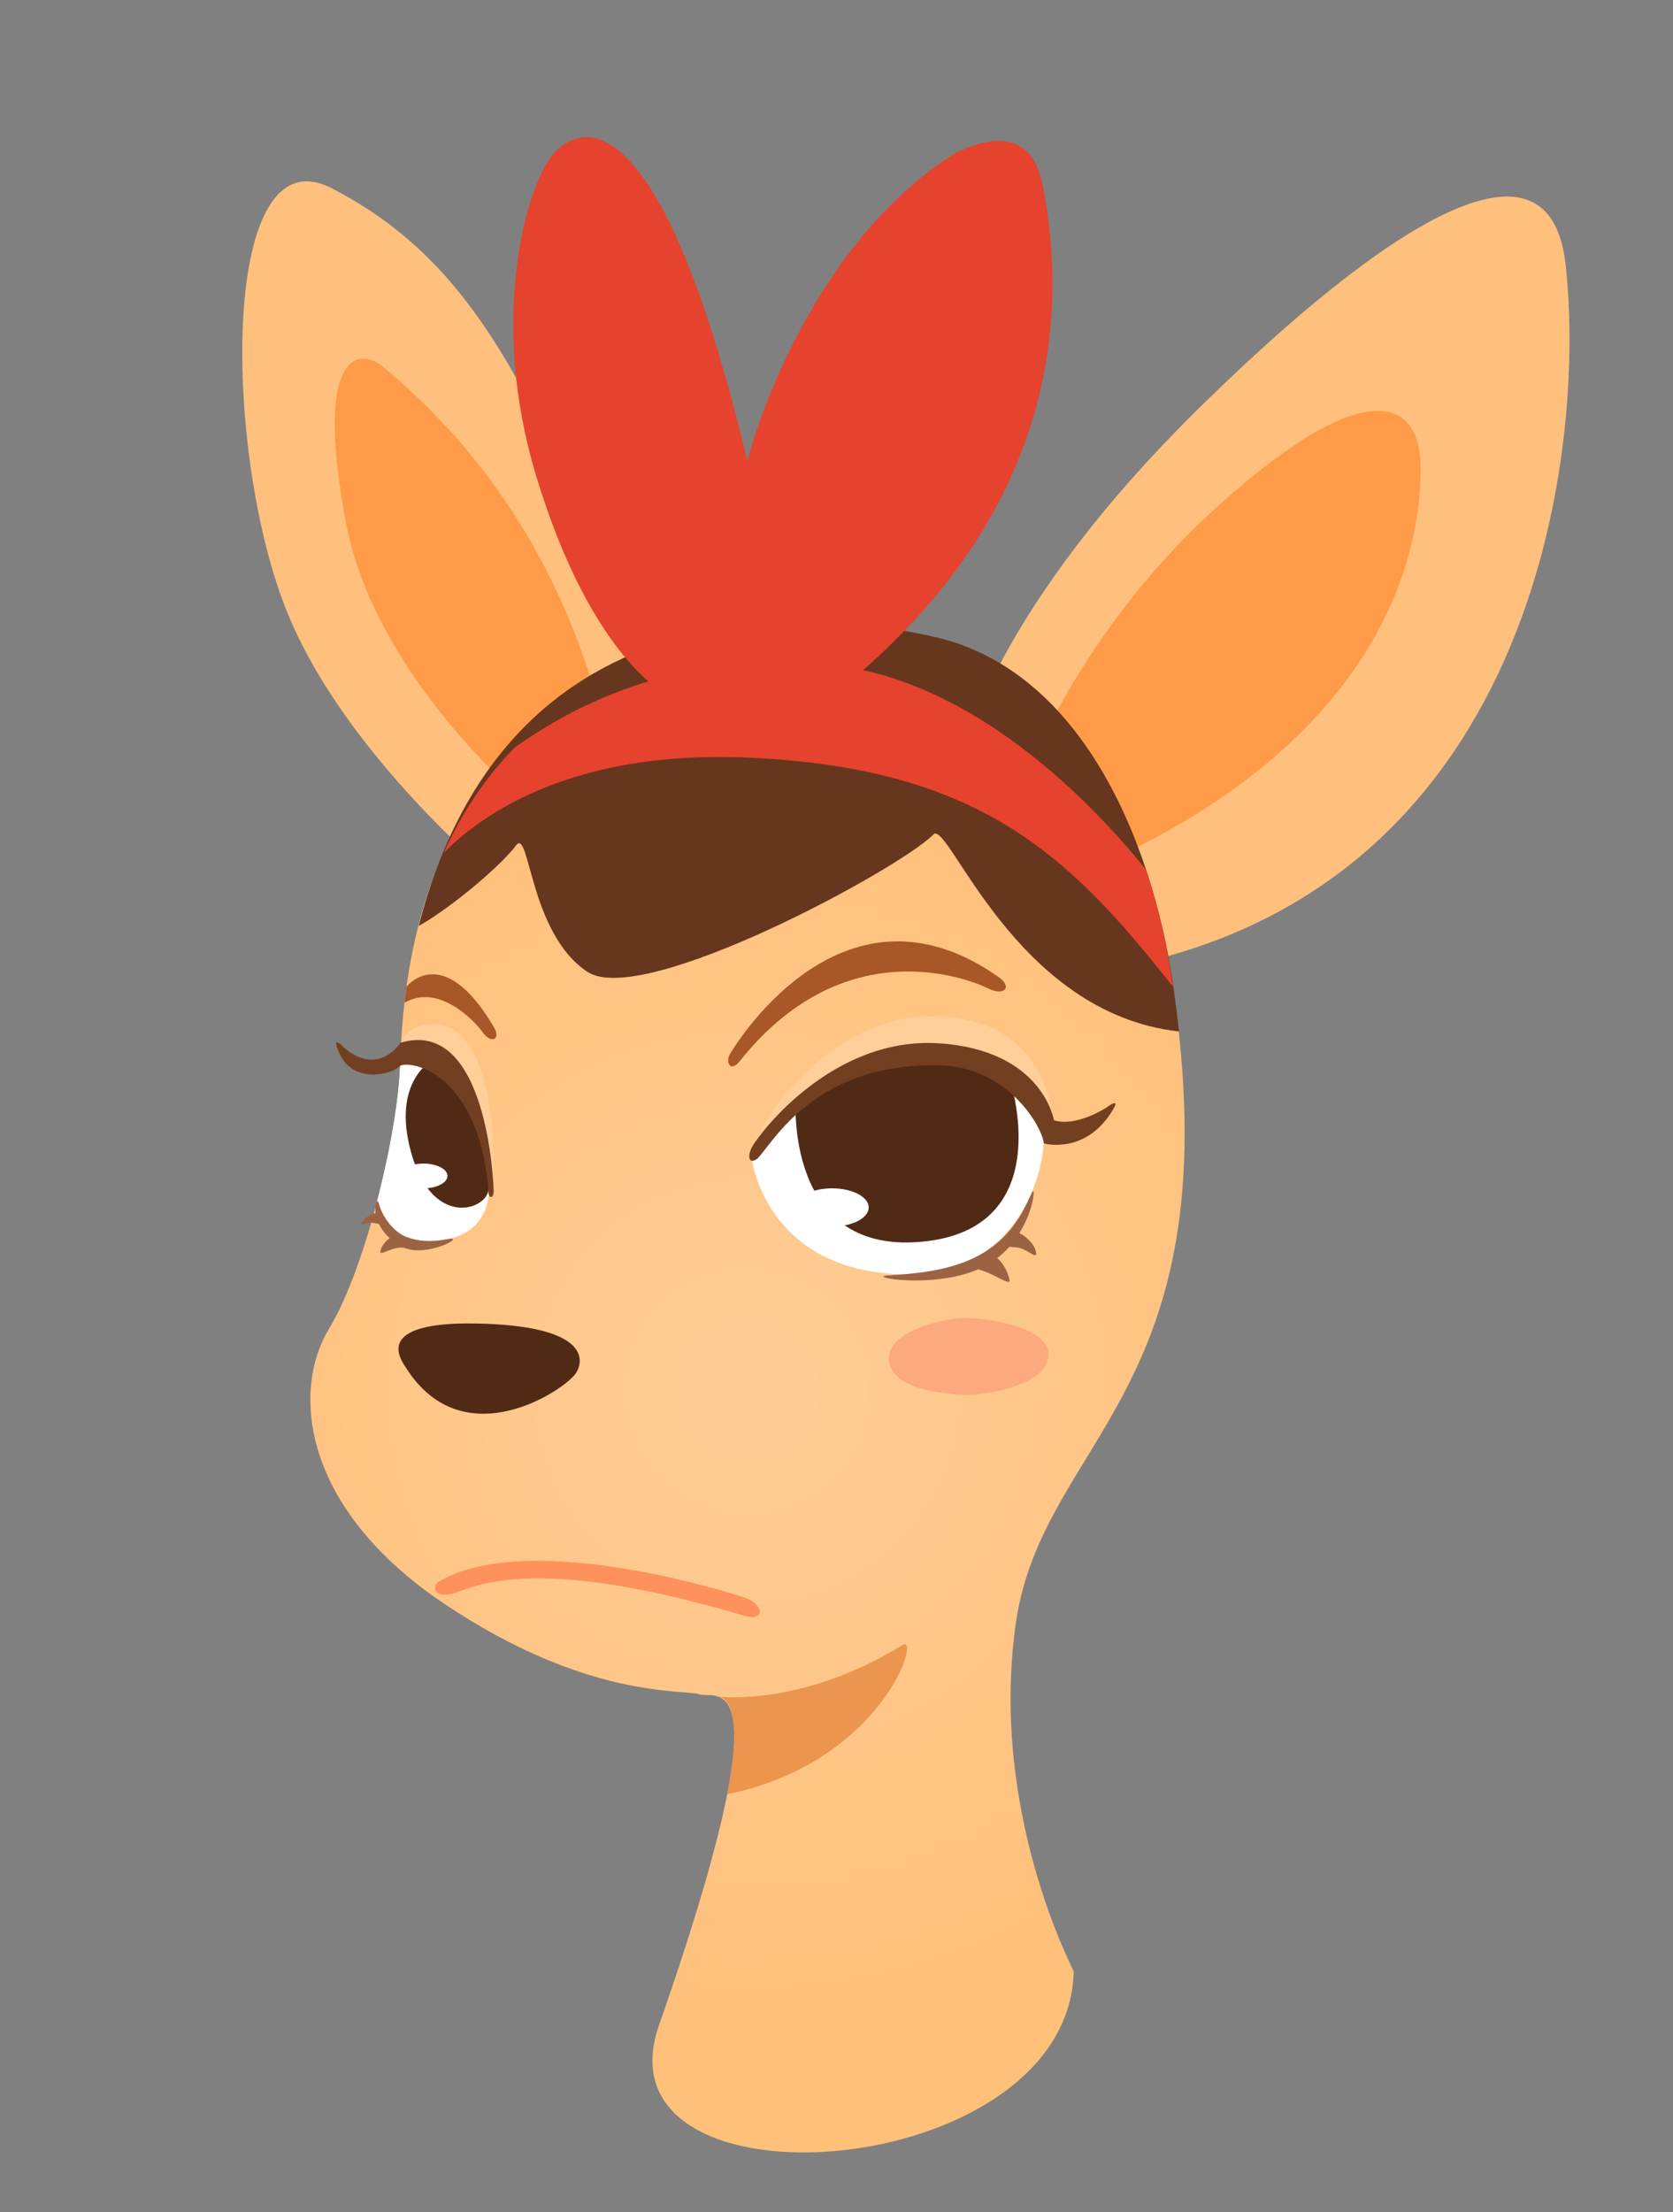 <?xml version="1.0" encoding="utf-8"?>
<!-- Generator: Adobe Illustrator 17.0.0, SVG Export Plug-In . SVG Version: 6.00 Build 0)  -->
<!DOCTYPE svg PUBLIC "-//W3C//DTD SVG 1.1//EN" "http://www.w3.org/Graphics/SVG/1.1/DTD/svg11.dtd">
<svg version="1.1" id="图层_1" xmlns="http://www.w3.org/2000/svg" xmlns:xlink="http://www.w3.org/1999/xlink" x="0px" y="0px"
	 width="159.063px" height="210.23px" viewBox="0 0 159.063 210.23" enable-background="new 0 0 159.063 210.23"
	 xml:space="preserve">
<rect x="0" y="0" width="159.063" height="210.23" fill="#808080" stroke="none"/>
<path fill-rule="evenodd" clip-rule="evenodd" fill="#FFCE99" d="M42.628,94.566c5.27-0.301,7.649,2.442,9.463,5.767
	c2.279,4.18,1.398,3.275,1.398,3.275"/>
<path fill-rule="evenodd" clip-rule="evenodd" fill="#FFCE99" d="M53.489,103.608c-6.931-4.897-5.866-6.767-9.994-6.029
	c-7.749,1.384-5.773,3.395-5.72,3.178"/>
<g id="形状_41">
	<g>
		<path fill-rule="evenodd" clip-rule="evenodd" fill="#FFC07D" d="M64.096,68.971c-2.435-2.266-3.403-7.663-9.604-21.927
			c-6.733-15.49-12.72-23.88-22.948-29.149C20.95,12.436,21.217,42.396,27.054,57.55c5.836,15.154,22.866,28.323,22.866,28.323
			S66.532,71.237,64.096,68.971z"/>
	</g>
</g>
<g id="形状_44">
	<g>
		<path fill-rule="evenodd" clip-rule="evenodd" fill="#FF9B48" d="M58.016,71.473c-4.689-21.901-16.783-32.49-21.494-36.546
			c-2.185-1.881-6.74-1.94-3.658,14.618c3.081,16.558,20.579,29.693,20.579,29.693S62.705,93.374,58.016,71.473z"/>
	</g>
</g>
<g id="形状_42">
	<g>
		<path fill-rule="evenodd" clip-rule="evenodd" fill="#FFC07D" d="M148.852,25.147c-2.002-17.905-27.379,6.402-33.89,12.697
			C94.312,57.805,91.61,71.667,91.61,71.667s-27.44,27.482,13.416,20.536S150.854,43.053,148.852,25.147z"/>
	</g>
</g>
<g id="形状_43">
	<g>
		<path fill-rule="evenodd" clip-rule="evenodd" fill="#FF9B48" d="M135.061,44.214c-0.127-6.091-4.958-8.951-19.154,3.783
			c-14.528,13.031-19.349,28.349-19.349,28.349s-22.467,19.148,7.115,6.259C133.254,69.716,135.188,50.305,135.061,44.214z"/>
	</g>
</g>
<radialGradient id="SVGID_1_" cx="71.069" cy="132.192" r="59.008" gradientUnits="userSpaceOnUse">
	<stop  offset="0" style="stop-color:#FECD97"/>
	<stop  offset="1" style="stop-color:#FFC07A"/>
</radialGradient>
<path fill-rule="evenodd" clip-rule="evenodd" fill="url(#SVGID_1_)" d="M96.546,154.501c2.418-17.762,20.34-21.896,15.144-59.53
	c-1.735-13.898-7.312-28.474-22.977-34.465c0,0-48.998-9.214-50.653,40.209c-0.113,6.607-3.25,19.739-6.789,25.588
	c-3.538,5.848-2.627,16.986,10.966,26.11c13.593,9.123,22.728,8.102,24.286,8.609c1.558,0.506,8.354-3.482-3.92,31.6
	c-6.131,18.181,38.97,14.93,39.485-5.266C101.959,186.952,94.128,172.264,96.546,154.501z"/>
<path fill-rule="evenodd" clip-rule="evenodd" fill="#66361F" d="M111.723,94.969c-1.735-13.897-8.411-31.218-22.977-34.465
	c-7.16-1.596-39.992-7.51-48.93,27.494c3.264-1.852,7.89-5.82,9.243-7.651c1.311-1.774,1.26,8.354,6.789,12.011
	c5.251,3.472,29.708-9.798,32.898-13.055c1.425-1.455,7.698,16.994,23.351,18.723C111.988,97.029,111.868,96.016,111.723,94.969z"/>
<g id="形状_28">
	<g>
		<path fill-rule="evenodd" clip-rule="evenodd" fill="#A85726" d="M94.979,92.882c-15.196-10.759-25.588,7.311-25.588,7.311
			c-0.448,0.836,0.106,1.819,1.044,0.522c10.406-12.898,22.703-7.192,23.499-6.789C95.469,94.706,96.29,93.815,94.979,92.882z"/>
	</g>
</g>
<path fill-rule="evenodd" clip-rule="evenodd" fill="#FFCE99" d="M71.691,109.501c6.931-4.897,5.866-6.767,9.994-6.029
	c7.749,1.384,18.483,3.544,18.43,3.327c-0.053-0.217-0.158-10.444-11.896-10.192c-7.91,0.17-13.667,6.882-15.48,10.207
	C70.46,110.995,71.691,109.501,71.691,109.501"/>
<g id="形状_29">
	<g>
		<path fill-rule="evenodd" clip-rule="evenodd" fill="#A85726" d="M46.937,97.582c-4.866-8.231-8.293-3.799-8.293-3.799
			l-0.192,1.519c3.211-1.899,6.648,1.685,7.44,2.802C46.685,99.221,47.679,98.838,46.937,97.582z"/>
	</g>
</g>
<path fill-rule="evenodd" clip-rule="evenodd" fill="#FFFFFF" d="M46.415,111.681c0,0-1.761-13.792-8.31-11.666
	c-0.01,0.239-0.037,0.458-0.046,0.7c-0.059,3.466-0.956,8.726-2.301,13.79c0.915,1.941,2.416,3.449,4.912,3.443
	C47.73,117.929,46.415,111.681,46.415,111.681z"/>
<g id="形状_35">
	<g>
		<path fill-rule="evenodd" clip-rule="evenodd" fill="#FFFFFF" d="M99.156,106.982c-0.618-3.065-12.698-15.16-27.676,3.133
			c0,0,1.195,10.22,13.577,10.966C97.439,121.827,99.774,110.046,99.156,106.982z"/>
	</g>
</g>
<g id="形状_33">
	<g>
		<path fill-rule="evenodd" clip-rule="evenodd" fill="#512A15" d="M95.501,101.238c0,0-10.144-4.322-19.843,3.133
			c0,0-1.16,15.284,12.533,13.577C100.863,116.368,96.034,101.923,95.501,101.238z"/>
	</g>
</g>
<g id="形状_30">
	<g>
		<path fill-rule="evenodd" clip-rule="evenodd" fill="#733F21" d="M105.191,105.262c0,0-2.868,1.884-4.99,1.198
			c0,0-1.058-6.685-10.966-7.311c-9.908-0.626-16.811,8.222-17.755,9.888c-0.468,0.929-0.233,1.657,0.522,1.079
			c1.509-1.489,5.37-9.085,17.232-8.877c6.688,0.113,9.898,5.985,10.012,7.426c0,0,4,1.142,6.592-3.239
			C106.559,104.207,105.191,105.262,105.191,105.262z"/>
	</g>
</g>
<g id="形状_36">
	<g>
		<path fill-rule="evenodd" clip-rule="evenodd" fill="#512A15" d="M45.37,125.781c-10.057-0.207-7.218,3.496-6.789,4.178
			c5.491,8.71,15.248,2.046,16.188,0.522C55.71,128.956,55.428,125.987,45.37,125.781z"/>
	</g>
</g>
<path fill-rule="evenodd" clip-rule="evenodd" fill="#FFCE99" d="M46.698,111.215c-6.931-4.897-1.198-10.207-4.303-11.027
	c-7.61-2.01-1.933,0.528-3.942,0.528c-0.393,0-1.028-2.69,1.808-3.292c1.801-0.382,4.155,0.12,5.571,4.612
	c1.424,4.52,1.082,10.577,1.082,10.577"/>
<g id="形状_37">
	<g>
		<path fill-rule="evenodd" clip-rule="evenodd" fill="#FCAA7D" d="M91.324,125.259c-1.692,0.107-7.26,1.284-6.789,4.178
			c0.472,2.893,6.194,3.075,7.311,3.133c1.117,0.058,7.536-0.645,7.833-3.655C99.975,125.903,93.015,125.152,91.324,125.259z"/>
	</g>
</g>
<g id="形状_38">
	<g>
		<path fill-rule="evenodd" clip-rule="evenodd" fill="#FE915C" d="M70.958,151.89c-0.835-0.333-20.646-6.69-29.243-1.567
			c-0.684,0.407-0.476,1.703,1.567,1.044c2.043-0.658,7.7-3.643,27.154,2.089C72.767,154.274,72.747,152.603,70.958,151.89z"/>
	</g>
</g>
<g id="形状_32">
	<g>
		<path fill-rule="evenodd" clip-rule="evenodd" fill="#512A15" d="M41.193,100.715c0,0-4.034,1.952-2.089,8.877
			s6.823,5.522,7.311,3.655C46.903,111.381,45.626,102.011,41.193,100.715z"/>
	</g>
</g>
<path fill-rule="evenodd" clip-rule="evenodd" fill="#E5432E" d="M78.269,63.117c-13.249-1.057-22.757,3.238-29.333,7.927
	c-2.617,2.67-4.921,5.956-6.733,9.985c3.547-3.577,12.114-9.738,28.755-9.035c22.005,0.93,30.611,9.108,40.562,21.789
	c-0.527-3.749-1.346-7.522-2.577-11.151C104.269,76.82,92.611,64.262,78.269,63.117z"/>
<g id="形状_40">
	<g>
		<path fill-rule="evenodd" clip-rule="evenodd" fill="#E5432E" d="M99.156,17.686c-0.935-4.814-4.176-5.162-8.355-3.133
			c-14.579,9.199-19.792,29.064-19.732,29.314c-8.936-37.341-16.933-31.4-18.732-28.895c-2.421,3.371-5.826,15.473-1.37,30.225
			c5.368,17.77,12.785,21.066,12.785,21.066s6.289,6.777,14.611,0.458C101.245,49.121,101.367,29.068,99.156,17.686z"/>
	</g>
</g>
<g id="形状_31">
	<g>
		<path fill-rule="evenodd" clip-rule="evenodd" fill="#733F21" d="M38.08,99.098c0,0-2.025,3.199-5.242,0.573
			c0,0-1.568-1.691-0.522,0.522c1.334,2.825,4.924,1.925,5.661,1.15c0.597-0.628,7.293,0.084,8.438,11.383
			c-0.045,1.439,0.513,1.137,0.522,0.522S46.342,96.623,38.08,99.098z"/>
	</g>
</g>
<ellipse fill-rule="evenodd" clip-rule="evenodd" fill="#FFFFFF" cx="40.26" cy="111.756" rx="2.283" ry="1.177"/>
<ellipse fill-rule="evenodd" clip-rule="evenodd" fill="#FFFFFF" cx="79.113" cy="114.749" rx="3.48" ry="1.816"/>
<g id="Shape_2_38_">
	<g>
		<path fill-rule="evenodd" clip-rule="evenodd" fill="#9C6342" d="M42.543,117.763c-1.636,0.318-2.826,0.185-3.867-0.193
			c-1.303-0.473-2.384-2.064-2.656-3.199c-0.123-0.511-0.437,0.026-0.309,0.925c-0.655,0.149-1.21,0.595-1.351,0.983
			c-0.137,0.38,0.339-0.22,1.257-0.04c0.179,0.035,0.309,0.063,0.417,0.088c0.211,0.442,0.534,0.904,1.016,1.342
			c-0.377,0.273-0.709,0.663-0.829,1.052c-0.195,0.636,0.19,0.277,1.219-0.046c0.399-0.125,0.758-0.118,0.988-0.096
			C40.641,119.529,44.48,117.387,42.543,117.763z"/>
	</g>
</g>
<g id="Shape_2_34_">
	<g>
		<path fill-rule="evenodd" clip-rule="evenodd" fill="#9C6342" d="M96.922,117.19c1.438-2.338,1.549-4.651,1.164-3.792
			c-0.908,2.027-2.139,4.408-5.143,5.979c-2.785,1.456-6.234,1.69-8.535,1.837c-2.095,0.131,4.221,1.292,8.597-0.58
			c0.321,0.094,0.806,0.253,1.313,0.494c0.609,0.288,1.758,0.976,1.679,0.568c-0.142-0.721-0.577-1.646-1.185-2.128
			c0.427-0.333,0.811-0.693,1.147-1.075c0.176,0.011,0.4,0.028,0.698,0.056c0.941,0.088,1.884,1.146,1.857,0.573
			C98.487,118.526,97.857,117.657,96.922,117.19z"/>
	</g>
</g>
<path opacity="0.6" fill-rule="evenodd" clip-rule="evenodd" fill="#DD7528" d="M68.299,161.242c0,0,7.915,1.012,17.502-4.905
	c1.853-1.144-1.887,11.159-16.663,14.177C69.138,170.514,71.069,161.737,68.299,161.242z"/>
</svg>
